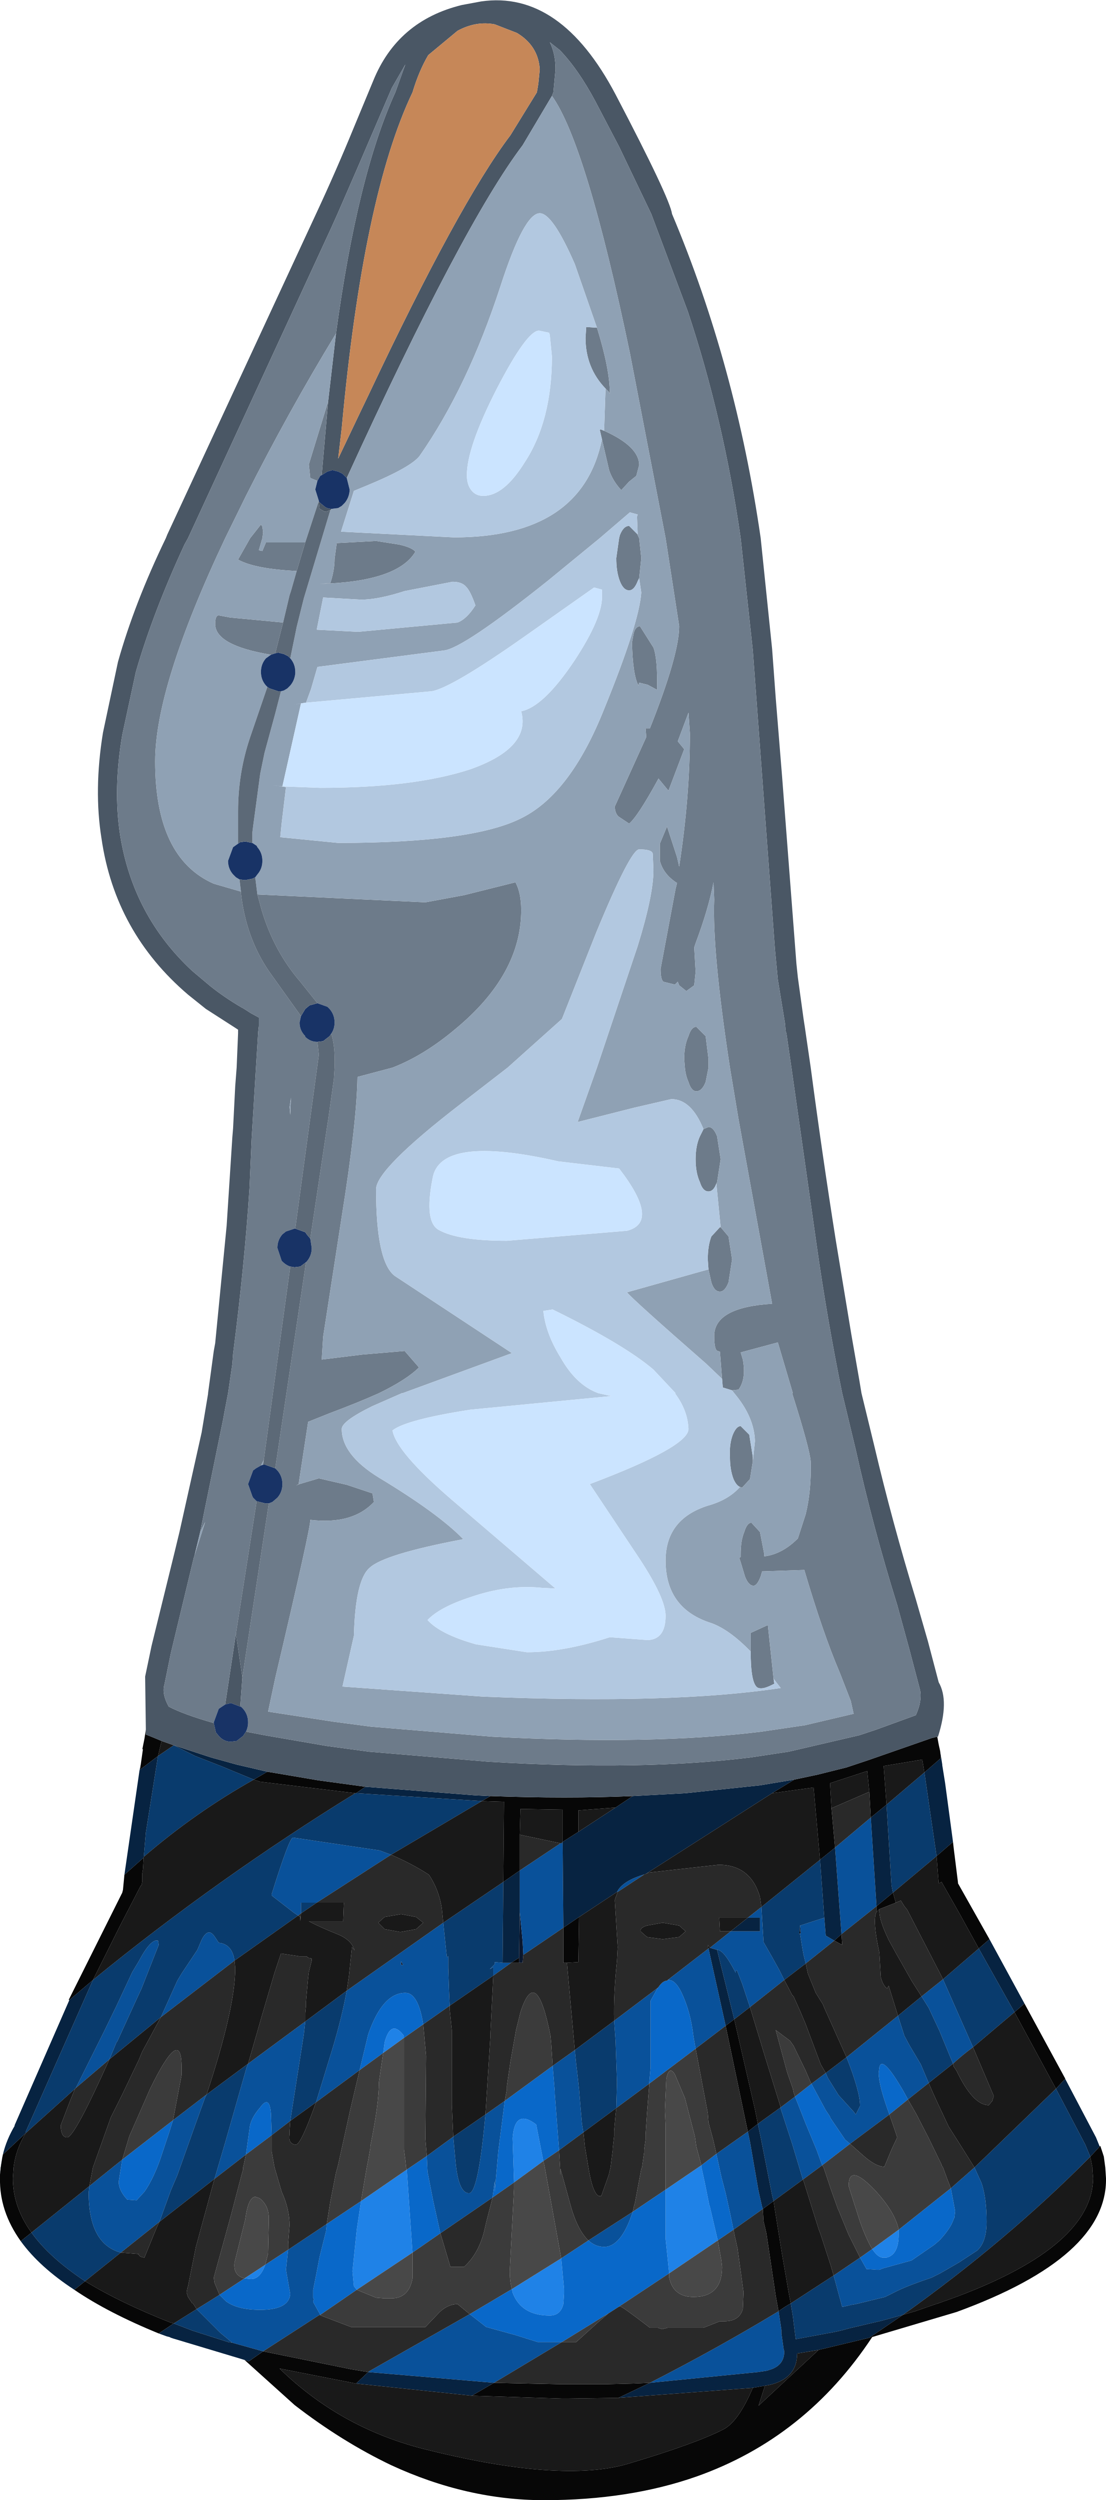 <?xml version="1.0" encoding="UTF-8" standalone="no"?>
<svg xmlns:ffdec="https://www.free-decompiler.com/flash" xmlns:xlink="http://www.w3.org/1999/xlink" ffdec:objectType="shape" height="174.7px" width="77.35px" xmlns="http://www.w3.org/2000/svg">
  <g transform="matrix(1.0, 0.0, 0.0, 1.0, 33.85, 136.15)">
    <path d="M2.5 -2.55 L2.7 -0.5 2.75 0.45 2.7 1.0 2.45 1.0 2.45 0.65 2.5 -2.55 M10.55 1.15 L10.55 1.25 10.55 1.05 10.55 1.15 M-5.8 1.15 L-5.8 0.9 -5.65 1.15 -5.8 1.15" fill="#0a172e" fill-rule="evenodd" stroke="none"/>
    <path d="M22.1 -1.05 L22.05 -1.0 22.1 -1.6 22.15 -1.05 22.1 -1.05" fill="#050b17" fill-rule="evenodd" stroke="none"/>
    <path d="M29.0 19.65 L29.0 20.0 Q29.0 21.4 28.15 21.6 L27.9 21.6 Q27.55 21.6 27.15 21.0 L29.0 19.65 M15.2 15.15 L15.2 15.25 15.45 16.4 15.75 17.9 15.8 18.05 16.35 20.4 12.95 22.7 12.7 20.3 12.7 16.85 15.2 15.15 M2.1 16.35 L2.0 13.25 Q2.15 11.15 3.65 12.3 L4.15 14.85 2.1 16.35 M1.95 23.8 L5.4 21.65 5.6 23.8 5.6 24.1 5.55 24.85 Q5.35 25.65 4.6 25.65 2.6 25.65 2.0 24.05 L1.95 23.8 M-5.4 15.45 L-5.0 21.25 -8.9 23.85 -9.1 23.6 -9.2 22.55 -8.9 19.65 -8.6 17.65 -5.4 15.45 M-7.05 7.3 L-6.95 6.55 Q-6.5 4.9 -5.6 6.1 L-5.6 6.25 -7.05 7.3 M-16.75 23.05 L-15.3 22.1 Q-15.65 23.1 -16.3 23.1 L-16.75 23.05" fill="#1f82e7" fill-rule="evenodd" stroke="none"/>
    <path d="M12.15 2.75 L12.2 2.7 Q12.5 2.25 12.8 2.25 L12.85 2.2 Q13.35 2.15 13.8 3.05 14.45 4.4 14.65 6.15 L14.8 7.0 11.55 9.45 11.65 8.3 11.65 3.65 12.15 2.75 M32.65 16.75 L32.95 18.35 32.9 18.8 32.85 18.9 Q32.65 19.55 31.85 20.4 L31.5 20.7 29.9 21.8 27.9 22.35 27.65 22.45 27.5 22.45 26.75 22.4 26.3 21.6 27.15 21.0 Q27.55 21.6 27.9 21.6 L28.15 21.6 Q29.0 21.4 29.0 20.0 L29.0 19.65 32.65 16.75 M22.9 9.45 L23.9 11.3 24.2 11.75 24.2 11.8 24.3 11.95 25.25 13.35 25.6 13.65 23.65 15.15 23.25 14.05 22.5 12.25 21.75 10.35 22.9 9.45 M28.35 11.6 Q27.6 9.55 27.6 8.7 L27.65 8.3 Q27.85 7.4 29.35 10.0 L29.65 10.55 28.35 11.6 M9.4 25.05 L8.7 25.5 5.45 27.5 3.75 27.5 2.15 27.0 0.15 26.45 -1.0 25.55 1.95 23.8 2.0 24.05 Q2.6 25.65 4.6 25.65 5.35 25.65 5.55 24.85 L5.6 24.1 5.6 23.8 5.4 21.65 7.3 20.4 Q7.8 20.85 8.4 20.85 9.6 20.85 10.4 18.4 L12.7 16.85 12.7 20.3 12.95 22.7 9.4 25.05 M16.25 14.35 L16.6 15.95 16.9 17.1 17.2 18.45 17.45 19.65 16.35 20.4 15.8 18.05 15.75 17.9 15.45 16.4 15.2 15.25 15.2 15.15 16.25 14.35 M4.8 8.2 L4.95 10.0 4.95 10.15 5.25 14.1 4.15 14.85 3.65 12.3 Q2.15 11.15 2.0 13.25 L2.1 16.35 0.6 17.4 0.6 17.35 0.75 16.25 0.75 17.0 1.0 14.15 1.45 10.65 4.8 8.2 M-4.0 14.5 L-3.95 15.6 -3.55 17.65 -3.05 19.9 -5.0 21.25 -5.4 15.45 -4.0 14.5 M-8.7 8.5 L-8.1 6.0 Q-7.1 3.1 -5.5 3.1 -4.6 3.1 -4.25 5.3 L-5.6 6.25 -5.6 6.1 Q-6.5 4.9 -6.95 6.55 L-7.05 7.3 -8.7 8.5 M-8.6 17.65 L-8.9 19.65 -9.2 22.55 -9.1 23.6 -8.9 23.85 -11.45 25.6 -11.7 25.15 -11.95 24.7 -11.9 24.5 -11.95 24.4 -11.95 23.85 -11.75 22.85 -11.5 21.55 -11.05 19.75 -11.0 19.25 -8.6 17.65 M-16.65 14.4 L-16.4 12.6 Q-16.35 11.9 -15.65 11.1 -15.0 10.2 -14.9 11.55 L-14.85 13.05 -16.65 14.4 M-15.3 22.1 L-13.7 21.05 -13.85 22.45 -13.55 24.15 Q-13.65 25.25 -15.65 25.25 -17.25 25.25 -18.05 24.65 L-18.5 24.2 -16.75 23.05 -16.3 23.1 Q-15.65 23.1 -15.3 22.1 M-21.75 12.0 L-22.0 12.8 -22.65 14.75 Q-23.15 16.15 -23.75 17.0 L-24.3 17.6 -24.95 17.55 Q-25.55 16.9 -25.55 16.3 L-25.3 14.75 -21.75 12.0" fill="#0968c9" fill-rule="evenodd" stroke="none"/>
    <path d="M5.35 -7.35 L5.4 -7.35 5.5 -7.35 5.55 -1.45 2.75 0.45 2.7 -0.5 2.5 -2.55 2.5 -5.45 5.35 -7.35 M1.3 1.0 L1.9 1.0 0.65 1.9 0.65 1.55 0.65 1.3 0.4 1.45 0.75 1.1 0.75 0.95 1.3 1.0 M9.35 -3.95 L9.3 -3.95 Q9.7 -4.75 11.3 -5.2 L11.25 -5.2 9.35 -3.95 M9.1 5.05 L12.15 2.75 11.65 3.65 11.65 8.3 11.55 9.45 9.25 11.15 9.3 9.35 9.2 6.45 9.1 5.05 M12.85 2.2 L15.7 0.0 16.9 5.4 14.8 7.0 14.65 6.15 Q14.45 4.4 13.8 3.05 13.35 2.15 12.85 2.2 M15.8 -0.05 L17.25 -1.2 19.3 -1.2 19.3 -2.15 18.45 -2.15 19.4 -2.9 19.55 -0.45 20.15 0.6 20.65 1.5 21.0 2.2 18.6 4.1 18.05 2.45 17.7 1.55 Q17.6 1.45 17.6 1.7 16.75 0.05 16.3 0.1 L15.8 -0.05 M-2.85 -1.8 L-2.6 0.6 -2.5 0.55 -2.5 1.35 -2.45 2.85 -2.4 4.0 -4.25 5.3 Q-4.6 3.1 -5.5 3.1 -7.1 3.1 -8.1 6.0 L-8.7 8.5 -11.75 10.75 -10.6 7.0 Q-9.95 4.85 -9.6 2.95 L-2.85 -1.8 M22.5 1.05 L22.35 0.45 22.25 -0.1 22.1 -1.05 22.15 -1.05 22.1 -1.6 23.8 -2.15 23.9 -0.9 Q24.15 -0.75 24.5 -0.55 L22.5 1.05 M27.05 -9.15 L27.45 -2.95 25.0 -1.0 24.55 -7.05 27.05 -9.15 M25.35 7.6 L28.95 4.7 29.4 6.1 29.75 6.75 30.55 8.1 31.1 9.4 29.65 10.55 29.35 10.0 Q27.85 7.4 27.65 8.3 L27.6 8.7 Q27.6 9.55 28.35 11.6 L25.6 13.65 25.25 13.35 24.3 11.95 24.2 11.8 24.2 11.75 23.9 11.3 22.9 9.45 23.9 8.7 24.05 9.05 24.8 10.25 25.85 11.4 26.0 11.6 26.3 11.0 Q26.3 10.0 25.35 7.6 M30.6 3.35 L32.1 2.15 33.25 4.75 34.2 6.9 Q33.45 7.45 32.8 8.05 L31.85 5.75 31.1 4.15 30.6 3.35 M34.3 15.3 L34.8 16.4 Q35.15 17.45 35.15 19.1 35.15 20.5 34.5 21.1 L33.2 21.95 31.9 22.7 31.3 23.0 Q29.8 23.5 28.95 23.9 L28.05 24.35 26.0 24.85 25.7 24.9 25.05 25.05 24.45 22.85 26.3 21.6 26.75 22.4 27.5 22.45 27.65 22.45 27.9 22.35 29.9 21.8 31.5 20.7 31.85 20.4 Q32.65 19.55 32.85 18.9 L32.9 18.8 32.95 18.35 32.65 16.75 34.3 15.3 M20.6 25.35 L20.8 26.65 20.8 26.8 20.8 26.9 20.95 27.95 21.0 28.15 Q21.0 29.15 19.95 29.45 L19.8 29.5 19.15 29.6 11.6 30.35 Q16.3 27.95 20.6 25.35 M23.65 15.15 L22.3 16.15 21.55 13.65 20.8 11.35 20.75 11.2 20.75 11.1 21.75 10.35 22.5 12.25 23.25 14.05 23.65 15.15 M18.45 12.8 L18.6 13.5 19.2 16.95 19.45 18.05 19.5 18.2 17.45 19.65 17.2 18.45 16.9 17.1 16.6 15.95 16.25 14.35 18.45 12.8 M5.45 27.5 L0.7 30.35 -8.1 29.6 -8.05 29.55 -1.0 25.55 0.15 26.45 2.15 27.0 3.75 27.5 5.45 27.5 M6.95 12.85 L5.25 14.1 4.95 10.15 4.95 10.0 4.8 8.2 6.35 7.1 6.45 8.1 6.5 8.5 6.65 9.85 6.75 11.1 6.85 12.25 6.95 12.85 M7.3 20.4 L10.4 18.4 Q9.6 20.85 8.4 20.85 7.8 20.85 7.3 20.4 M0.1 11.6 L1.45 10.65 1.0 14.15 0.75 17.0 0.75 16.25 0.6 17.35 0.6 17.4 -3.05 19.9 -3.55 17.65 -3.95 15.6 -4.0 14.5 -2.15 13.15 -2.0 14.8 Q-1.8 17.1 -1.05 17.1 -0.4 17.1 0.1 11.6 M-28.55 9.75 L-26.55 5.75 -25.7 4.0 -24.6 1.65 -24.15 0.9 Q-23.3 -0.7 -22.8 -0.55 L-22.75 -0.25 -23.95 2.8 -24.3 3.55 -25.65 6.5 -25.7 6.55 -26.2 7.75 -28.55 9.75 M-22.6 4.8 L-21.45 2.25 -21.15 1.75 -20.05 0.1 -19.75 -0.6 Q-19.3 -1.5 -18.85 -0.85 L-18.55 -0.4 Q-17.6 -0.3 -17.45 0.85 L-22.6 4.8 M-13.0 -2.3 L-13.3 -2.5 -14.85 -3.7 -14.85 -3.8 Q-13.6 -7.8 -13.35 -7.75 L-7.3 -6.85 -6.5 -6.55 -11.7 -3.2 -12.8 -3.2 -12.8 -2.45 -13.0 -2.3 M-11.45 25.6 L-11.5 25.6 -15.45 28.15 -17.6 27.55 -18.45 26.85 -18.9 26.4 -20.1 25.2 -18.5 24.2 -18.05 24.65 Q-17.25 25.25 -15.65 25.25 -13.65 25.25 -13.55 24.15 L-13.85 22.45 -13.7 21.05 -11.0 19.25 -11.05 19.75 -11.5 21.55 -11.75 22.85 -11.95 23.85 -11.95 24.4 -11.9 24.5 -11.95 24.7 -11.7 25.15 -11.45 25.6 M-12.5 5.1 L-12.6 6.0 -13.55 12.05 -14.85 13.05 -14.9 11.55 Q-15.0 10.2 -15.65 11.1 -16.35 11.9 -16.4 12.6 L-16.65 14.4 -18.85 16.1 -18.1 13.55 -17.6 11.8 -16.6 8.3 -16.5 8.05 -12.5 5.1 M-5.8 1.15 L-5.65 1.15 -5.8 0.9 -5.8 1.15 M-19.4 10.2 L-19.45 10.3 -19.5 10.4 -20.15 12.2 -21.45 15.85 -21.9 16.9 -22.7 19.1 -25.4 21.25 Q-27.65 20.65 -27.65 17.05 L-27.6 16.6 -25.3 14.75 -25.55 16.3 Q-25.55 16.9 -24.95 17.55 L-24.3 17.6 -23.75 17.0 Q-23.15 16.15 -22.65 14.75 L-22.0 12.8 -21.75 12.0 -19.4 10.2" fill="#09519a" fill-rule="evenodd" stroke="none"/>
    <path d="M-33.85 15.8 L-33.7 14.65 -33.8 15.3 -33.85 15.8 M5.5 -7.35 L5.4 -7.35 5.5 -7.45 5.5 -7.35 M1.35 -4.65 L1.3 1.0 0.75 0.95 0.75 1.1 0.4 1.45 0.65 1.3 0.65 1.55 0.65 1.9 -2.4 4.0 -2.45 2.85 -2.5 1.35 -2.5 0.55 -2.6 0.6 -2.85 -1.8 1.35 -4.65 M6.35 7.1 L9.1 5.05 9.2 6.45 9.3 9.35 9.25 11.15 6.95 12.85 6.85 12.25 6.75 11.1 6.65 9.85 6.5 8.5 6.45 8.1 6.35 7.1 M17.5 4.95 L16.3 0.1 Q16.75 0.05 17.6 1.7 17.6 1.45 17.7 1.55 L18.05 2.45 18.6 4.1 17.5 4.95 M21.0 2.2 L20.65 1.5 20.15 0.6 19.55 -0.45 19.4 -2.9 23.5 -6.2 23.8 -2.15 22.1 -1.6 22.05 -1.0 22.1 -1.05 22.25 -0.1 22.35 0.45 22.5 1.05 21.0 2.2 M30.8 -12.3 L31.65 -6.45 28.6 -3.9 28.5 -4.4 28.15 -10.05 30.8 -12.3 M32.1 2.15 L34.6 0.0 37.1 4.45 34.2 6.9 33.25 4.75 32.1 2.15 M42.4 14.55 Q36.55 20.45 29.3 25.6 L27.85 26.0 25.5 26.55 25.15 26.65 24.95 26.7 24.5 26.8 21.8 27.3 21.6 25.7 21.45 24.8 24.45 22.85 25.05 25.05 25.7 24.9 26.0 24.85 28.05 24.35 28.95 23.9 Q29.8 23.5 31.3 23.0 L31.9 22.7 33.2 21.95 34.5 21.1 Q35.15 20.5 35.15 19.1 35.15 17.45 34.8 16.4 L34.3 15.3 40.0 9.8 42.05 13.7 42.4 14.55 M30.6 3.35 L31.1 4.15 31.85 5.75 32.8 8.05 31.1 9.4 30.55 8.1 29.75 6.75 29.4 6.1 28.95 4.7 30.6 3.35 M22.3 16.15 L20.25 17.65 20.15 17.25 19.35 13.2 19.15 12.25 20.75 11.1 20.75 11.2 20.8 11.35 21.55 13.65 22.3 16.15 M23.9 8.7 L25.35 7.6 Q26.3 10.0 26.3 11.0 L26.0 11.6 25.85 11.4 24.8 10.25 24.05 9.05 23.9 8.7 M-22.8 -13.45 L-21.7 -14.2 -20.2 -13.45 -18.4 -12.75 -16.1 -11.8 Q-20.2 -9.5 -23.8 -6.4 L-23.8 -6.35 -23.65 -8.1 -22.8 -13.45 M-26.2 7.75 L-25.7 6.55 -25.65 6.5 -24.3 3.55 -23.95 2.8 -22.75 -0.25 -22.8 -0.55 Q-23.3 -0.7 -24.15 0.9 L-24.6 1.65 -25.7 4.0 -26.55 5.75 -28.55 9.75 -28.6 9.8 -32.05 12.9 -32.05 12.8 -27.35 2.2 Q-18.65 -4.9 -9.0 -10.85 L-8.95 -10.85 -0.15 -10.3 -6.5 -6.55 -7.3 -6.85 -13.35 -7.75 Q-13.6 -7.8 -14.85 -3.8 L-14.85 -3.7 -13.3 -2.5 -13.0 -2.3 -17.45 0.85 Q-17.6 -0.3 -18.55 -0.4 L-18.85 -0.85 Q-19.3 -1.5 -19.75 -0.6 L-20.05 0.1 -21.15 1.75 -21.45 2.25 -22.6 4.8 -26.2 7.75 M-12.8 -2.45 L-12.8 -3.2 -11.7 -3.2 -12.8 -2.45 M-9.6 2.95 Q-9.95 4.85 -10.6 7.0 L-11.75 10.75 -13.55 12.05 -12.6 6.0 -12.5 5.1 -9.6 2.95 M-2.15 13.15 L0.1 11.6 Q-0.4 17.1 -1.05 17.1 -1.8 17.1 -2.0 14.8 L-2.15 13.15 M-19.4 10.2 L-16.5 8.05 -16.6 8.3 -17.6 11.8 -18.1 13.55 -18.85 16.1 -22.7 19.1 -21.9 16.9 -21.45 15.85 -20.15 12.2 -19.5 10.4 -19.45 10.3 -19.4 10.2 M-27.6 16.6 L-27.65 17.05 Q-27.65 20.65 -25.4 21.25 L-27.9 23.25 Q-30.4 21.6 -31.65 19.85 L-27.6 16.6 M-21.7 26.2 L-20.1 25.2 -18.9 26.4 -18.45 26.85 -17.6 27.55 -17.9 27.5 -20.4 26.7 -21.7 26.2" fill="#093b6d" fill-rule="evenodd" stroke="none"/>
    <path d="M-21.7 -14.2 L-19.1 -13.35 -17.3 -12.85 -15.15 -12.35 -16.1 -11.8 -18.4 -12.75 -20.2 -13.45 -21.7 -14.2 M-8.3 -11.3 L-0.6 -10.7 0.4 -10.65 0.45 -10.65 -0.15 -10.3 -8.95 -10.85 -8.3 -11.3 M10.4 -10.65 L14.1 -10.85 19.3 -11.4 21.7 -11.8 20.15 -10.85 11.3 -5.2 Q9.7 -4.75 9.3 -3.95 L6.65 -2.2 5.55 -1.45 5.5 -7.35 5.5 -7.45 6.6 -8.15 9.2 -9.85 10.4 -10.65 M31.9 -13.8 L32.05 -12.85 32.05 -12.8 32.25 -11.55 32.8 -7.45 31.65 -6.45 30.8 -12.3 31.95 -13.3 31.9 -13.8 M35.35 -0.65 L37.8 3.85 37.1 4.45 34.6 0.0 35.35 -0.65 M40.3 8.45 L42.8 13.2 43.35 14.55 43.1 13.8 42.4 14.55 42.05 13.7 40.0 9.8 40.65 9.1 40.3 8.45 M-16.75 28.75 L-21.75 27.25 -21.9 27.2 -22.0 27.15 -22.2 27.1 -22.75 26.9 -22.6 26.8 -21.7 26.2 -20.4 26.7 -17.9 27.5 -17.6 27.55 -15.45 28.15 -16.45 28.85 -16.75 28.75 M-28.65 23.85 Q-31.1 22.25 -32.4 20.45 L-31.65 19.85 Q-30.4 21.6 -27.9 23.25 L-28.65 23.85 M-33.65 14.4 Q-33.4 13.35 -32.8 12.35 L-32.85 12.4 -29.0 3.6 -27.35 2.2 -32.05 12.8 -32.05 12.9 -33.65 14.4 M-25.15 -5.15 L-24.1 -12.4 -24.0 -12.9 -24.05 -12.5 -22.8 -13.45 -23.65 -8.1 -23.8 -6.35 -25.15 -5.15 M2.5 -5.45 L2.5 -2.55 2.45 0.65 1.9 1.0 1.3 1.0 1.35 -4.65 2.5 -5.45 M15.7 0.0 L15.8 -0.05 16.3 0.1 17.5 4.95 16.9 5.4 15.7 0.0 M23.8 -2.15 L23.5 -6.2 24.55 -7.05 25.0 -1.0 24.5 -0.55 Q24.15 -0.75 23.9 -0.9 L23.8 -2.15 M18.45 -2.15 L19.3 -2.15 19.3 -1.2 17.25 -1.2 18.45 -2.15 M27.05 -9.15 L28.15 -10.05 28.5 -4.4 28.6 -3.9 27.45 -2.95 27.05 -9.15 M29.3 25.6 L26.95 27.2 23.4 28.05 21.9 28.3 Q21.9 30.05 19.95 30.5 L19.65 30.55 18.8 30.7 9.4 31.4 11.6 30.35 19.15 29.6 19.8 29.5 19.95 29.45 Q21.0 29.15 21.0 28.15 L20.95 27.95 20.8 26.9 20.8 26.8 20.8 26.65 20.6 25.35 Q21.0 25.05 21.45 24.8 L21.6 25.7 21.8 27.3 24.5 26.8 24.95 26.7 25.15 26.65 25.5 26.55 27.85 26.0 29.3 25.6 M-8.95 30.4 L-8.1 29.6 0.7 30.35 -0.85 31.25 -8.95 30.4 M19.15 12.25 L19.35 13.2 20.15 17.25 20.25 17.65 19.5 18.2 19.45 18.05 19.2 16.95 18.6 13.5 18.45 12.8 19.15 12.25" fill="#072341" fill-rule="evenodd" stroke="none"/>
    <path d="M-22.55 -14.5 L-21.7 -14.2 -22.8 -13.45 -22.55 -14.5 M5.4 -7.35 L5.35 -7.35 2.5 -7.95 2.55 -9.75 5.5 -9.7 5.5 -7.45 5.4 -7.35 M6.6 -8.15 L6.6 -8.85 6.6 -9.65 9.2 -9.85 6.6 -8.15 M9.35 -3.95 L9.2 -3.55 9.15 -3.4 9.15 -3.3 9.35 -0.1 9.3 0.85 Q9.05 3.25 9.1 5.05 L6.35 7.1 5.8 1.0 6.6 0.95 6.65 -2.2 9.3 -3.95 9.35 -3.95 M17.25 -1.2 L16.5 -1.2 16.45 -2.15 18.45 -2.15 17.25 -1.2 M19.4 -2.9 L19.3 -3.6 Q18.65 -5.85 16.4 -5.85 L11.5 -5.3 11.3 -5.2 20.15 -10.85 23.05 -11.25 23.5 -6.2 19.4 -2.9 M-0.15 -10.3 L1.4 -10.25 1.35 -4.65 -2.85 -1.8 -2.95 -2.8 Q-3.15 -4.1 -3.85 -5.15 -5.0 -5.9 -6.5 -6.55 L-0.15 -10.3 M-2.4 4.0 L0.65 1.9 0.45 5.9 0.45 6.1 0.2 10.05 0.1 11.6 -2.15 13.15 -2.25 10.95 -2.25 5.7 -2.4 4.25 -2.4 4.0 M12.5 -0.65 L11.4 -0.8 10.95 -1.2 Q10.9 -1.45 11.4 -1.6 L12.5 -1.8 13.65 -1.6 14.1 -1.2 13.65 -0.8 12.5 -0.65 M21.0 2.2 L22.5 1.05 22.65 1.75 23.2 3.1 23.7 3.9 23.8 4.15 25.35 7.6 23.9 8.7 23.55 8.1 22.5 5.3 22.1 4.35 21.65 3.35 21.55 3.25 21.0 2.2 M28.15 -10.05 L27.95 -12.75 30.65 -13.2 30.8 -12.3 28.15 -10.05 M27.45 -2.55 L27.65 -2.75 27.65 -2.6 Q27.65 -1.95 28.3 -0.6 L28.85 0.4 29.25 1.1 29.9 2.25 30.6 3.35 28.95 4.7 28.3 2.6 28.2 2.8 Q27.9 2.6 27.75 2.0 L27.65 0.3 Q27.15 -2.0 27.45 -2.55 M28.8 -3.2 L28.6 -3.9 31.65 -6.45 31.8 -4.55 32.0 -4.65 33.25 -2.45 34.6 0.0 32.1 2.15 31.95 1.85 29.6 -2.7 29.4 -2.95 29.15 -3.35 28.8 -3.2 M24.3 -9.8 L24.2 -11.55 26.8 -12.4 26.95 -10.95 24.3 -9.8 M42.4 14.55 L42.45 14.8 42.55 15.3 42.55 15.45 42.6 16.05 Q42.55 20.75 33.15 24.3 L31.9 24.75 31.75 24.8 31.45 24.9 30.15 25.35 29.3 25.6 Q36.55 20.45 42.4 14.55 M23.4 28.05 L19.2 31.95 19.65 30.55 19.95 30.5 Q21.9 30.05 21.9 28.3 L23.4 28.05 M18.8 30.7 Q17.8 33.05 16.75 33.6 14.8 34.6 10.1 36.0 5.4 37.4 -4.3 34.95 -10.1 33.45 -14.3 29.35 L-8.95 30.4 -0.85 31.25 5.45 31.45 5.7 31.45 5.9 31.45 9.4 31.4 18.8 30.7 M40.0 9.8 L34.3 15.3 33.2 13.55 32.5 12.45 31.7 10.75 31.45 10.2 31.1 9.4 32.8 8.05 32.85 8.25 33.05 8.55 Q34.2 10.95 35.3 10.95 L35.55 10.65 35.65 10.3 34.2 6.9 37.1 4.45 40.0 9.8 M24.45 22.85 L21.45 24.8 21.3 24.0 20.85 21.4 20.35 18.3 20.25 17.65 22.3 16.15 22.35 16.25 23.4 19.6 23.55 20.0 24.2 22.0 24.25 22.15 24.45 22.85 M20.75 11.1 L19.15 12.25 18.95 11.25 17.5 4.95 18.6 4.1 19.65 7.55 20.75 11.1 M9.25 11.15 L9.2 11.6 9.1 12.75 9.1 13.1 9.0 14.0 9.0 14.1 8.95 14.5 8.85 15.3 8.75 15.7 8.75 15.75 8.2 17.3 8.1 17.3 8.05 17.3 Q7.6 17.15 7.3 15.3 L7.05 13.8 7.05 13.75 6.95 12.85 9.25 11.15 M-23.8 -6.4 Q-20.2 -9.5 -16.1 -11.8 L-15.65 -11.65 -9.0 -10.85 Q-18.65 -4.9 -27.35 2.2 L-25.45 -1.6 -24.0 -4.4 -23.95 -4.4 -23.9 -4.7 -23.9 -5.25 -23.85 -5.55 -23.8 -6.4 M-26.2 7.75 L-22.6 4.8 -23.9 7.2 -24.15 7.8 -25.3 10.2 -26.1 11.8 -27.35 15.3 -27.6 16.6 -31.65 19.85 Q-32.95 18.05 -32.95 16.05 L-32.9 15.3 Q-32.75 14.05 -32.05 12.9 L-28.6 9.8 -28.95 10.65 -29.6 12.35 -29.6 12.4 -29.6 12.5 Q-29.55 13.2 -29.15 13.2 -28.65 13.2 -26.2 7.75 M-17.45 0.85 L-13.0 -2.3 -12.85 -2.2 -12.85 -1.9 -12.8 -2.45 -11.7 -3.2 -9.8 -3.2 -9.85 -1.9 -12.25 -1.9 Q-11.5 -1.5 -10.25 -1.0 -9.25 -0.6 -9.05 0.15 L-9.1 0.05 -9.25 -0.1 -9.25 0.05 -9.45 1.95 -9.6 2.95 -12.5 5.1 -12.5 4.5 -12.45 4.0 -12.45 3.85 -12.45 3.7 -12.3 2.05 -12.25 1.65 -12.05 0.85 -12.05 0.7 -12.3 0.65 -12.4 0.55 -12.9 0.55 -14.2 0.35 -14.65 1.7 -15.55 4.75 -15.85 5.8 -16.5 8.05 -19.4 10.2 Q-17.4 4.15 -17.4 1.4 L-17.4 1.35 -17.45 0.85 M-13.55 12.05 L-11.75 10.75 Q-12.8 13.7 -13.15 13.7 L-13.25 13.7 Q-13.7 13.6 -13.6 13.0 L-13.6 12.8 -13.55 12.05 M-5.8 -2.4 L-4.75 -2.2 -4.25 -1.8 -4.75 -1.35 -5.85 -1.15 -6.95 -1.35 -7.4 -1.8 -6.95 -2.2 -5.8 -2.4 M-22.7 19.1 L-18.85 16.1 -20.15 20.85 -20.7 23.6 -20.75 23.75 -20.8 24.05 -20.7 24.35 -20.4 24.8 -20.35 24.8 -20.1 25.2 -21.7 26.2 -21.9 26.15 Q-25.45 24.75 -27.9 23.25 L-25.4 21.25 -24.15 21.35 Q-24.15 21.55 -23.75 21.6 L-22.85 19.4 -22.7 19.1" fill="#191919" fill-rule="evenodd" stroke="none"/>
    <path d="M-23.65 -15.3 L-23.65 -14.95 -23.15 -14.75 -22.55 -14.5 -22.8 -13.45 -24.05 -12.5 -24.0 -12.9 -23.85 -13.95 -23.9 -13.9 -23.75 -14.65 -23.65 -15.3 M-15.15 -12.35 L-14.55 -12.25 -11.6 -11.75 -8.3 -11.3 -8.95 -10.85 -9.0 -10.85 -15.65 -11.65 -16.1 -11.8 -15.15 -12.35 M0.45 -10.65 Q5.8 -10.45 10.4 -10.65 L9.2 -9.85 6.6 -9.65 6.6 -8.85 6.6 -8.15 5.5 -7.45 5.5 -9.7 2.55 -9.75 2.5 -7.95 2.5 -5.45 1.35 -4.65 1.4 -10.25 -0.15 -10.3 0.45 -10.65 M21.7 -11.8 L23.35 -12.15 25.35 -12.65 26.85 -13.15 31.3 -14.7 31.7 -14.8 31.8 -14.25 31.9 -13.8 31.95 -13.3 30.8 -12.3 30.65 -13.2 27.95 -12.75 28.15 -10.05 27.05 -9.15 26.95 -10.95 26.8 -12.4 24.2 -11.55 24.3 -9.8 24.55 -7.05 23.5 -6.2 23.05 -11.25 20.15 -10.85 21.7 -11.8 M32.8 -7.45 L32.85 -7.0 33.15 -4.6 33.15 -4.55 35.35 -0.65 34.6 0.0 33.25 -2.45 32.0 -4.65 31.8 -4.55 31.65 -6.45 32.8 -7.45 M37.8 3.85 L40.3 8.45 40.65 9.1 40.0 9.8 37.1 4.45 37.8 3.85 M43.35 14.55 L43.45 15.3 43.5 16.05 Q43.6 21.55 33.05 25.4 L27.15 27.15 Q22.5 34.2 14.85 36.9 10.15 38.55 4.2 38.55 -1.2 38.55 -6.5 36.1 -9.95 34.45 -13.25 31.9 L-16.75 28.75 -16.45 28.85 -15.45 28.15 -9.3 29.4 -8.1 29.6 -8.95 30.4 -14.3 29.35 Q-10.1 33.45 -4.3 34.95 5.4 37.4 10.1 36.0 14.8 34.6 16.75 33.6 17.8 33.05 18.8 30.7 L19.65 30.55 19.2 31.95 23.4 28.05 26.95 27.2 29.3 25.6 30.15 25.35 31.45 24.9 31.75 24.8 31.9 24.75 33.15 24.3 Q42.55 20.75 42.6 16.05 L42.55 15.45 42.55 15.3 42.45 14.8 42.4 14.55 43.1 13.8 43.35 14.55 M-22.75 26.9 Q-26.3 25.45 -28.65 23.85 L-27.9 23.25 Q-25.45 24.75 -21.9 26.15 L-21.7 26.2 -22.6 26.8 -22.75 26.9 M-32.4 20.45 Q-33.9 18.35 -33.85 16.05 L-33.85 15.8 -33.8 15.3 -33.7 14.65 -33.65 14.4 -32.05 12.9 Q-32.75 14.05 -32.9 15.3 L-32.95 16.05 Q-32.95 18.05 -31.65 19.85 L-32.4 20.45 M-29.0 3.6 L-29.05 3.6 -28.35 2.2 -25.3 -3.9 -25.25 -4.1 -25.15 -5.15 -23.8 -6.35 -23.8 -6.4 -23.85 -5.55 -23.9 -5.25 -23.9 -4.7 -23.95 -4.4 -24.0 -4.4 -25.45 -1.6 -27.35 2.2 -29.0 3.6 M1.9 1.0 L2.45 0.65 2.45 1.0 1.9 1.0 M6.65 -2.2 L6.6 0.95 5.8 1.0 5.55 1.0 5.55 -1.45 6.65 -2.2 M15.7 0.0 L15.65 -0.25 15.8 -0.05 15.7 0.0 M16.9 5.4 L17.5 4.95 18.95 11.25 19.15 12.25 18.45 12.8 18.25 11.85 16.9 5.4 M27.45 -2.95 L28.6 -3.9 28.8 -3.2 27.65 -2.75 27.45 -2.55 27.45 -2.95 M24.5 -0.55 L25.0 -1.0 25.05 -0.25 24.5 -0.55 M20.25 17.65 L20.35 18.3 20.85 21.4 21.3 24.0 21.45 24.8 Q21.0 25.05 20.6 25.35 L20.4 24.25 19.75 19.9 19.55 19.05 19.5 18.2 20.25 17.65 M11.6 30.35 L9.4 31.4 5.9 31.45 5.7 31.45 5.45 31.45 -0.85 31.25 0.7 30.35 5.45 30.45 8.1 30.45 8.5 30.45 10.45 30.4 11.6 30.35" fill="#070707" fill-rule="evenodd" stroke="none"/>
    <path d="M5.35 -7.35 L2.5 -5.45 2.5 -7.95 5.35 -7.35 M2.75 0.45 L5.55 -1.45 5.55 1.0 5.8 1.0 6.35 7.1 4.8 8.2 4.75 7.4 4.7 6.65 4.65 6.1 Q3.65 1.05 2.55 4.45 L2.25 5.65 1.85 7.9 1.6 9.6 1.6 9.65 1.6 9.85 1.45 10.65 0.1 11.6 0.2 10.05 0.45 6.1 0.45 5.9 0.65 1.9 1.9 1.0 2.45 1.0 2.7 1.0 2.75 0.45 M9.1 5.05 Q9.05 3.25 9.3 0.85 L9.35 -0.1 9.15 -3.3 9.15 -3.4 9.2 -3.55 9.35 -3.95 11.25 -5.2 11.3 -5.2 11.5 -5.3 16.4 -5.85 Q18.65 -5.85 19.3 -3.6 L19.4 -2.9 18.45 -2.15 16.45 -2.15 16.5 -1.2 17.25 -1.2 15.8 -0.05 15.65 -0.25 15.7 0.0 12.85 2.2 12.8 2.25 Q12.5 2.25 12.2 2.7 L12.15 2.75 9.1 5.05 M12.5 -0.65 L13.65 -0.8 14.1 -1.2 13.65 -1.6 12.5 -1.8 11.4 -1.6 Q10.9 -1.45 10.95 -1.2 L11.4 -0.8 12.5 -0.65 M26.95 -10.95 L27.05 -9.15 24.55 -7.05 24.3 -9.8 26.95 -10.95 M25.0 -1.0 L27.45 -2.95 27.45 -2.55 Q27.15 -2.0 27.65 0.3 L27.75 2.0 Q27.9 2.6 28.2 2.8 L28.3 2.6 28.95 4.7 25.35 7.6 23.8 4.15 23.7 3.9 23.2 3.1 22.65 1.75 22.5 1.05 24.5 -0.55 25.05 -0.25 25.0 -1.0 M27.65 -2.75 L28.8 -3.2 29.15 -3.35 29.4 -2.95 29.6 -2.7 31.95 1.85 32.1 2.15 30.6 3.35 29.9 2.25 29.25 1.1 28.85 0.4 28.3 -0.6 Q27.65 -1.95 27.65 -2.6 L27.65 -2.75 M-8.1 29.6 L-9.3 29.4 -15.45 28.15 -11.5 25.6 -11.4 25.65 -9.3 26.45 -4.1 26.45 -3.1 25.4 Q-2.5 24.85 -1.85 24.85 L-1.0 25.55 -8.05 29.55 -8.1 29.6 M32.8 8.05 Q33.45 7.45 34.2 6.9 L35.65 10.3 35.55 10.65 35.3 10.95 Q34.2 10.95 33.05 8.55 L32.85 8.25 32.8 8.05 M31.1 9.4 L31.45 10.2 31.7 10.75 32.5 12.45 33.2 13.55 34.3 15.3 32.65 16.75 32.45 16.25 32.1 15.3 32.0 15.15 32.0 15.1 31.1 13.25 30.25 11.6 29.65 10.55 31.1 9.4 M26.3 21.6 L24.45 22.85 24.25 22.15 24.2 22.0 23.55 20.0 23.4 19.6 22.35 16.25 22.3 16.15 23.65 15.15 23.75 15.3 24.25 16.8 24.75 18.2 24.8 18.3 25.15 19.15 25.5 20.0 26.3 21.6 M19.5 18.2 L19.55 19.05 19.75 19.9 20.4 24.25 20.6 25.35 Q16.3 27.95 11.6 30.35 L10.45 30.4 8.5 30.45 8.1 30.45 5.45 30.45 0.7 30.35 5.45 27.5 6.45 27.5 8.0 26.1 8.7 25.5 9.4 25.05 9.5 25.0 Q9.65 25.0 11.6 26.5 L12.15 26.5 12.45 26.6 12.85 26.5 15.35 26.5 16.5 26.05 16.8 26.05 Q17.85 26.05 18.1 25.2 L18.15 24.0 17.75 21.1 17.75 21.05 17.65 20.6 17.6 20.35 17.55 20.15 17.45 19.65 19.5 18.2 M21.0 2.2 L21.55 3.25 21.65 3.35 22.1 4.35 22.5 5.3 23.55 8.1 23.9 8.7 22.9 9.45 22.8 9.25 22.5 8.55 21.65 6.8 21.4 6.45 20.4 5.7 21.2 8.65 21.6 9.8 21.65 10.05 21.75 10.35 20.75 11.1 19.65 7.55 18.6 4.1 21.0 2.2 M25.6 13.65 L28.35 11.6 28.75 12.75 28.9 13.2 28.5 14.05 28.0 15.25 Q27.4 15.25 26.5 14.45 L25.6 13.65 M14.8 7.0 L16.9 5.4 18.25 11.85 18.45 12.8 16.25 14.35 16.05 13.45 15.7 12.15 15.65 11.5 14.8 7.0 M10.55 1.15 L10.55 1.05 10.55 1.25 10.55 1.15 M11.55 9.45 L11.55 9.6 11.4 11.5 11.3 13.0 11.3 13.35 11.2 14.05 11.2 14.25 11.1 14.95 11.05 15.3 11.0 15.4 10.55 17.8 10.5 17.95 10.4 18.4 7.3 20.4 Q6.5 19.65 6.0 17.75 L5.35 15.4 5.35 15.85 5.25 14.1 6.95 12.85 7.05 13.75 7.05 13.8 7.3 15.3 Q7.6 17.15 8.05 17.3 L8.1 17.3 8.2 17.3 8.75 15.75 8.75 15.7 8.85 15.3 8.95 14.5 9.0 14.1 9.0 14.0 9.1 13.1 9.1 12.75 9.2 11.6 9.25 11.15 11.55 9.45 M0.6 17.4 L0.15 19.15 0.0 19.8 Q-0.4 21.35 -1.4 22.25 L-2.35 22.25 -3.05 19.9 0.6 17.4 M-28.6 9.8 L-28.55 9.75 -26.2 7.75 Q-28.65 13.2 -29.15 13.2 -29.55 13.2 -29.6 12.5 L-29.6 12.4 -29.6 12.35 -28.95 10.65 -28.6 9.8 M-13.0 -2.3 L-12.8 -2.45 -12.85 -1.9 -12.85 -2.2 -13.0 -2.3 M-11.7 -3.2 L-6.5 -6.55 Q-5.0 -5.9 -3.85 -5.15 -3.15 -4.1 -2.95 -2.8 L-2.85 -1.8 -9.6 2.95 -9.45 1.95 -9.25 0.05 -9.25 -0.1 -9.1 0.05 -9.05 0.15 Q-9.25 -0.6 -10.25 -1.0 -11.5 -1.5 -12.25 -1.9 L-9.85 -1.9 -9.8 -3.2 -11.7 -3.2 M-11.75 10.75 L-8.7 8.5 -9.35 11.25 -10.2 15.1 -10.25 15.3 -10.35 15.65 -10.75 17.7 -11.0 19.25 -13.7 21.05 -13.7 20.65 -13.6 19.35 Q-13.6 18.2 -14.15 17.0 L-14.65 15.3 -14.85 14.2 -14.85 13.05 -13.55 12.05 -13.6 12.8 -13.6 13.0 Q-13.7 13.6 -13.25 13.7 L-13.15 13.7 Q-12.8 13.7 -11.75 10.75 M-4.25 5.3 L-2.4 4.0 -2.4 4.25 -2.25 5.7 -2.25 10.95 -2.15 13.15 -4.0 14.5 -4.1 13.3 -4.05 7.5 -4.25 5.3 M-5.8 -2.4 L-6.95 -2.2 -7.4 -1.8 -6.95 -1.35 -5.85 -1.15 -4.75 -1.35 -4.25 -1.8 -4.75 -2.2 -5.8 -2.4 M-16.5 8.05 L-15.85 5.8 -15.55 4.75 -14.65 1.7 -14.2 0.35 -12.9 0.55 -12.4 0.55 -12.3 0.65 -12.05 0.7 -12.05 0.85 -12.25 1.65 -12.3 2.05 -12.45 3.7 -12.45 3.85 -12.45 4.0 -12.5 4.5 -12.5 5.1 -16.5 8.05 M-17.45 0.85 L-17.4 1.35 -17.4 1.4 Q-17.4 4.15 -19.4 10.2 L-21.75 12.0 -21.15 8.85 -21.15 8.7 -21.15 8.6 -21.15 8.55 -21.15 8.4 -21.15 8.3 Q-21.15 5.3 -23.35 9.8 L-23.7 10.6 -24.8 13.1 -25.3 14.75 -27.6 16.6 -27.35 15.3 -26.1 11.8 -25.3 10.2 -24.15 7.8 -23.9 7.2 -22.6 4.8 -17.45 0.85 M-18.85 16.1 L-16.65 14.4 -16.8 15.1 -16.85 15.3 -16.85 15.45 -16.95 15.8 -17.7 18.65 -18.9 23.0 -18.85 23.35 -18.5 24.2 -20.1 25.2 -20.35 24.8 -20.4 24.8 -20.7 24.35 -20.8 24.05 -20.75 23.75 -20.7 23.6 -20.15 20.85 -18.85 16.1 M-25.4 21.25 L-22.7 19.1 -22.85 19.4 -23.75 21.6 Q-24.15 21.55 -24.15 21.35 L-25.4 21.25" fill="#292929" fill-rule="evenodd" stroke="none"/>
    <path d="M29.65 10.55 L30.25 11.6 31.1 13.25 32.0 15.1 32.0 15.15 32.1 15.3 32.45 16.25 32.65 16.75 29.0 19.65 Q28.75 18.4 27.3 16.85 L27.25 16.8 Q25.5 15.0 25.5 16.6 L26.3 19.1 Q26.75 20.35 27.15 21.0 L26.3 21.6 25.5 20.0 25.15 19.15 24.8 18.3 24.75 18.2 24.25 16.8 23.75 15.3 23.65 15.15 25.6 13.65 26.5 14.45 Q27.4 15.25 28.0 15.25 L28.5 14.05 28.9 13.2 28.75 12.75 28.35 11.6 29.65 10.55 M17.45 19.65 L17.55 20.15 17.6 20.35 17.65 20.6 17.75 21.05 17.75 21.1 18.15 24.0 18.1 25.2 Q17.85 26.05 16.8 26.05 L16.5 26.05 15.35 26.5 12.85 26.5 12.45 26.6 12.15 26.5 11.6 26.5 Q9.65 25.0 9.5 25.0 L9.4 25.05 12.95 22.7 12.95 23.0 13.0 23.2 Q13.35 24.35 14.65 24.35 16.65 24.35 16.65 22.25 L16.6 21.8 16.35 20.4 17.45 19.65 M8.7 25.5 L8.0 26.1 6.45 27.5 5.45 27.5 8.7 25.5 M21.75 10.35 L21.65 10.05 21.6 9.8 21.2 8.65 20.4 5.7 21.4 6.45 21.65 6.8 22.5 8.55 22.8 9.25 22.9 9.45 21.75 10.35 M11.55 9.45 L14.8 7.0 15.65 11.5 15.7 12.15 16.05 13.45 16.25 14.35 15.2 15.15 14.85 13.85 14.75 13.15 14.05 10.45 13.35 8.8 Q12.95 8.15 12.75 9.1 L12.65 11.35 12.7 12.35 12.7 13.85 12.7 14.9 12.7 15.3 12.7 15.55 12.7 16.85 10.4 18.4 10.5 17.95 10.55 17.8 11.0 15.4 11.05 15.3 11.1 14.95 11.2 14.25 11.2 14.05 11.3 13.35 11.3 13.0 11.4 11.5 11.55 9.6 11.55 9.45 M5.25 14.1 L5.35 15.85 5.35 15.4 6.0 17.75 Q6.5 19.65 7.3 20.4 L5.4 21.65 4.25 15.3 4.2 15.05 4.15 14.85 5.25 14.1 M1.45 10.65 L1.6 9.85 1.6 9.65 1.6 9.6 1.85 7.9 2.25 5.65 2.55 4.45 Q3.65 1.05 4.65 6.1 L4.7 6.65 4.75 7.4 4.8 8.2 1.45 10.65 M0.6 17.4 L2.1 16.35 2.1 16.75 2.1 16.8 1.8 22.55 Q1.8 23.25 1.95 23.8 L-1.0 25.55 -1.85 24.85 Q-2.5 24.85 -3.1 25.4 L-4.1 26.45 -9.3 26.45 -11.4 25.65 -11.5 25.6 -11.45 25.6 -8.9 23.85 -7.55 24.4 -6.95 24.45 -6.85 24.45 -6.75 24.45 -6.5 24.45 Q-5.25 24.45 -5.0 23.05 L-5.0 22.3 -5.0 21.5 -5.0 21.25 -3.05 19.9 -2.35 22.25 -1.4 22.25 Q-0.4 21.35 0.0 19.8 L0.15 19.15 0.6 17.4 M-4.0 14.5 L-5.4 15.45 -5.45 15.3 -5.5 14.8 -5.6 14.05 -5.6 6.25 -4.25 5.3 -4.05 7.5 -4.1 13.3 -4.0 14.5 M-14.85 13.05 L-14.85 14.2 -14.65 15.3 -14.15 17.0 Q-13.6 18.2 -13.6 19.35 L-13.7 20.65 -13.7 21.05 -15.3 22.1 -15.15 21.5 -15.1 21.3 -15.1 21.2 -15.05 19.0 -15.05 18.85 Q-15.05 17.95 -15.7 17.45 L-16.0 17.35 Q-16.5 17.4 -16.7 18.95 L-17.45 21.95 Q-17.55 22.85 -16.75 23.05 L-18.5 24.2 -18.85 23.35 -18.9 23.0 -17.7 18.65 -16.95 15.8 -16.85 15.45 -16.85 15.3 -16.8 15.1 -16.65 14.4 -14.85 13.05 M-11.0 19.25 L-10.75 17.7 -10.35 15.65 -10.25 15.3 -10.2 15.1 -9.35 11.25 -8.7 8.5 -7.05 7.3 -7.35 9.35 Q-7.35 10.9 -7.95 13.8 L-7.95 13.95 -8.1 14.8 -8.2 15.3 -8.6 17.65 -11.0 19.25 M-25.3 14.75 L-24.8 13.1 -23.7 10.6 -23.35 9.8 Q-21.15 5.3 -21.15 8.3 L-21.15 8.4 -21.15 8.55 -21.15 8.6 -21.15 8.7 -21.15 8.85 -21.75 12.0 -25.3 14.75" fill="#3b3b3b" fill-rule="evenodd" stroke="none"/>
    <path d="M27.15 21.0 Q26.75 20.35 26.3 19.1 L25.5 16.6 Q25.5 15.0 27.25 16.8 L27.3 16.85 Q28.75 18.4 29.0 19.65 L27.15 21.0 M12.7 16.85 L12.7 15.55 12.7 15.3 12.7 14.9 12.7 13.85 12.7 12.35 12.65 11.35 12.75 9.1 Q12.95 8.15 13.35 8.8 L14.05 10.45 14.75 13.15 14.85 13.85 15.2 15.15 12.7 16.85 M12.95 22.7 L16.35 20.4 16.6 21.8 16.65 22.25 Q16.65 24.35 14.65 24.35 13.35 24.35 13.0 23.2 L12.95 23.0 12.95 22.7 M4.15 14.85 L4.2 15.05 4.25 15.3 5.4 21.65 1.95 23.8 Q1.8 23.25 1.8 22.55 L2.1 16.8 2.1 16.75 2.1 16.35 4.15 14.85 M-5.6 6.25 L-5.6 14.05 -5.5 14.8 -5.45 15.3 -5.4 15.45 -8.6 17.65 -8.2 15.3 -8.1 14.8 -7.95 13.95 -7.95 13.8 Q-7.35 10.9 -7.35 9.35 L-7.05 7.3 -5.6 6.25 M-8.9 23.85 L-5.0 21.25 -5.0 21.5 -5.0 22.3 -5.0 23.05 Q-5.25 24.45 -6.5 24.45 L-6.75 24.45 -6.85 24.45 -6.95 24.45 -7.55 24.4 -8.9 23.85 M-16.75 23.05 Q-17.55 22.85 -17.45 21.95 L-16.7 18.95 Q-16.5 17.4 -16.0 17.35 L-15.7 17.45 Q-15.05 17.95 -15.05 18.85 L-15.05 19.0 -15.1 21.2 -15.1 21.3 -15.15 21.5 -15.3 22.1 -16.75 23.05" fill="#484848" fill-rule="evenodd" stroke="none"/>
    <path d="M3.8 -130.3 L3.9 -131.3 Q3.8 -132.95 2.3 -133.85 L0.75 -134.45 Q-0.55 -134.7 -1.85 -134.0 L-3.9 -132.3 Q-4.55 -131.2 -5.0 -129.7 -8.45 -122.5 -9.95 -106.25 L-10.2 -104.1 -8.7 -107.25 -8.1 -108.5 Q-1.75 -121.95 1.85 -126.7 L3.7 -129.7 3.8 -130.3 M-16.65 -15.15 L-15.35 -14.9 -11.0 -14.15 -8.05 -13.75 0.3 -13.05 Q11.0 -12.4 18.65 -13.35 L21.3 -13.75 26.25 -14.9 27.45 -15.3 30.2 -16.3 Q30.65 -17.3 30.5 -18.05 L29.75 -20.9 28.9 -24.0 Q27.2 -29.45 26.0 -34.85 L25.05 -38.8 Q24.0 -43.95 23.25 -49.25 L21.5 -61.55 21.15 -63.95 21.1 -64.1 21.05 -64.65 20.55 -67.7 20.35 -69.8 18.8 -90.7 17.95 -98.55 Q16.75 -106.9 14.25 -114.4 L11.7 -121.2 9.45 -125.9 7.8 -129.05 Q6.6 -131.3 5.3 -132.65 L4.6 -133.2 Q5.0 -132.4 5.0 -131.3 L4.85 -129.7 4.75 -129.45 2.7 -126.0 Q-1.5 -120.45 -9.6 -102.75 L-9.75 -102.9 -9.9 -103.05 -10.2 -103.2 -10.6 -103.3 -10.95 -103.2 -11.35 -102.95 -10.9 -108.1 -10.35 -112.85 Q-8.85 -123.9 -6.2 -129.7 L-5.5 -131.65 -6.45 -130.0 -8.9 -124.3 -10.25 -121.2 -10.7 -120.2 -20.7 -98.55 -20.95 -98.1 Q-23.15 -93.35 -24.35 -89.2 L-25.3 -84.8 Q-25.95 -81.0 -25.45 -77.8 -24.55 -72.15 -20.4 -68.3 L-19.15 -67.25 Q-18.15 -66.45 -16.95 -65.75 L-16.85 -65.7 -16.3 -65.35 -15.75 -65.05 -15.75 -64.65 -15.75 -64.55 -15.75 -64.45 -15.8 -64.0 -15.8 -63.95 -15.95 -61.55 -16.25 -56.6 -16.4 -53.15 Q-16.75 -47.75 -17.55 -41.55 L-17.6 -40.85 -17.9 -38.8 -18.15 -37.5 -18.25 -36.95 -19.6 -30.35 -19.85 -29.1 -20.25 -27.45 -20.3 -27.3 -21.9 -20.65 -22.35 -18.45 Q-22.55 -17.8 -22.05 -16.9 -21.0 -16.35 -18.9 -15.75 L-18.75 -15.1 -18.55 -14.85 Q-18.2 -14.45 -17.7 -14.45 L-17.3 -14.5 -16.85 -14.85 -16.65 -15.15 M-16.9 -18.95 L-17.05 -16.9 -17.7 -17.15 -18.1 -17.05 -17.35 -22.0 -16.9 -18.95 M-23.65 -15.3 L-23.7 -19.0 -23.25 -21.15 -21.65 -27.65 -21.3 -29.1 -19.75 -36.05 -19.3 -38.75 -19.3 -38.8 -18.9 -41.75 -18.8 -42.3 -18.0 -50.5 -17.6 -56.7 -17.55 -57.3 -17.4 -60.25 -17.3 -61.55 -17.2 -63.95 -17.2 -64.2 -17.35 -64.3 -19.45 -65.65 -20.7 -66.65 Q-25.8 -71.0 -26.75 -77.55 -27.3 -80.95 -26.65 -84.95 L-25.6 -89.9 Q-24.45 -94.0 -22.25 -98.55 L-22.15 -98.8 -11.75 -121.2 Q-10.35 -124.2 -9.1 -127.25 L-7.75 -130.5 Q-6.05 -134.7 -1.55 -135.8 L-0.2 -136.05 Q5.35 -136.85 9.2 -129.55 13.0 -122.3 13.15 -121.2 17.6 -110.65 19.35 -98.55 L20.15 -90.8 20.4 -87.4 20.85 -81.85 21.85 -68.8 21.95 -67.85 22.35 -64.95 22.45 -64.3 22.5 -63.95 22.85 -61.55 Q23.65 -55.5 24.6 -49.5 L25.7 -42.85 26.25 -39.7 26.4 -38.8 27.3 -35.1 Q28.55 -29.8 30.2 -24.4 L31.05 -21.45 31.8 -18.6 Q32.55 -17.3 31.75 -14.8 L31.7 -14.8 31.3 -14.7 26.85 -13.15 25.35 -12.65 23.35 -12.15 21.7 -11.8 19.3 -11.4 14.1 -10.85 10.4 -10.65 Q5.8 -10.45 0.45 -10.65 L0.4 -10.65 -0.6 -10.7 -8.3 -11.3 -11.6 -11.75 -14.55 -12.25 -15.15 -12.35 -17.3 -12.85 -19.1 -13.35 -21.7 -14.2 -22.55 -14.5 -23.15 -14.75 -23.65 -14.95 -23.65 -15.3 M-10.65 -100.6 L-10.75 -100.5 -10.8 -100.5 Q-10.95 -100.4 -11.15 -100.4 L-11.5 -100.6 -11.55 -101.0 -11.55 -101.1 -11.45 -101.0 -11.2 -100.8 Q-11.0 -100.6 -10.65 -100.6" fill="#4a5765" fill-rule="evenodd" stroke="none"/>
    <path d="M3.8 -130.3 L3.7 -129.7 1.85 -126.7 Q-1.75 -121.95 -8.1 -108.5 L-8.7 -107.25 -10.2 -104.1 -9.95 -106.25 Q-8.45 -122.5 -5.0 -129.7 -4.55 -131.2 -3.9 -132.3 L-1.85 -134.0 Q-0.55 -134.7 0.75 -134.45 L2.3 -133.85 Q3.8 -132.95 3.9 -131.3 L3.8 -130.3" fill="#c68758" fill-rule="evenodd" stroke="none"/>
    <path d="M4.75 -129.45 L4.85 -129.7 5.0 -131.3 Q5.0 -132.4 4.6 -133.2 L5.3 -132.65 Q6.6 -131.3 7.8 -129.05 L9.45 -125.9 11.7 -121.2 14.25 -114.4 Q16.75 -106.9 17.95 -98.55 L18.8 -90.7 20.35 -69.8 20.55 -67.7 21.05 -64.65 21.1 -64.1 21.15 -63.95 21.5 -61.55 23.25 -49.25 Q24.0 -43.95 25.05 -38.8 L26.0 -34.85 Q27.2 -29.45 28.9 -24.0 L29.75 -20.9 30.5 -18.05 Q30.65 -17.3 30.2 -16.3 L27.45 -15.3 26.25 -14.9 21.3 -13.75 18.65 -13.35 Q11.0 -12.4 0.3 -13.05 L-8.05 -13.75 -11.0 -14.15 -15.35 -14.9 -16.65 -15.15 Q-16.5 -15.45 -16.5 -15.8 -16.5 -16.35 -16.85 -16.75 L-17.0 -16.9 -17.05 -16.9 -16.9 -18.95 -15.05 -31.1 -14.8 -31.2 -14.45 -31.5 Q-14.1 -31.9 -14.1 -32.45 -14.1 -33.0 -14.45 -33.4 L-14.55 -33.5 -14.6 -33.55 -12.45 -47.95 -12.4 -48.0 Q-12.05 -48.4 -12.05 -48.95 L-12.15 -49.6 -10.95 -57.6 -10.9 -57.9 -10.5 -60.75 -10.45 -61.55 Q-10.4 -62.95 -10.65 -63.8 L-10.7 -63.9 Q-10.45 -64.25 -10.45 -64.7 -10.45 -65.25 -10.8 -65.65 L-10.95 -65.8 -11.65 -66.05 -12.85 -67.55 Q-14.7 -69.7 -15.55 -72.55 L-15.85 -73.65 -4.1 -73.1 -1.4 -73.6 2.2 -74.5 Q2.6 -73.75 2.6 -72.55 2.6 -68.05 -2.0 -64.25 -4.2 -62.4 -6.4 -61.55 L-8.85 -60.9 Q-8.9 -57.7 -9.95 -51.15 L-11.25 -42.75 -11.35 -41.15 -8.5 -41.5 -5.55 -41.75 -4.55 -40.6 Q-5.4 -39.75 -7.35 -38.8 -8.8 -38.15 -10.8 -37.4 L-12.3 -36.8 -12.95 -32.55 -12.95 -32.45 -13.15 -32.35 -12.9 -32.45 -11.55 -32.85 -9.6 -32.4 -7.8 -31.8 -7.7 -31.2 Q-9.2 -29.6 -12.15 -29.95 -12.1 -29.5 -14.6 -18.9 L-15.1 -16.55 -10.55 -15.85 -7.9 -15.5 0.55 -14.8 Q11.7 -14.2 19.4 -15.15 L22.45 -15.6 25.85 -16.4 25.65 -17.3 24.95 -19.1 24.85 -19.35 Q23.7 -22.05 22.4 -26.45 L19.45 -26.35 19.35 -26.0 Q19.1 -25.35 18.85 -25.35 18.5 -25.35 18.25 -26.0 L17.95 -27.0 17.85 -27.3 17.95 -27.35 17.95 -27.55 Q17.95 -28.5 18.2 -29.1 18.4 -29.75 18.7 -29.75 L19.3 -29.1 19.6 -27.55 19.6 -27.4 Q20.85 -27.55 21.95 -28.65 L22.5 -30.35 Q22.9 -32.0 22.85 -34.0 22.8 -34.85 21.55 -38.8 L21.6 -38.8 20.55 -42.35 17.95 -41.65 18.1 -41.15 Q18.35 -39.8 17.8 -39.05 L17.35 -39.0 16.7 -39.2 16.65 -39.8 16.5 -41.7 16.35 -41.75 Q16.1 -41.8 16.1 -42.8 16.1 -44.8 20.15 -45.05 L17.8 -57.95 17.2 -61.55 Q15.95 -69.7 16.1 -73.3 L16.05 -74.5 Q15.7 -72.65 14.8 -70.25 L14.7 -69.95 14.8 -68.25 14.7 -67.3 14.15 -66.9 13.65 -67.3 13.55 -67.55 13.35 -67.35 12.55 -67.55 Q12.35 -67.7 12.35 -68.45 L13.4 -74.05 13.5 -74.45 Q12.55 -75.05 12.3 -76.0 L12.3 -77.2 12.8 -78.4 13.5 -76.25 13.65 -75.6 Q14.4 -80.45 14.4 -84.9 L14.3 -86.35 13.55 -84.35 14.0 -83.8 12.9 -80.9 12.2 -81.75 12.15 -81.65 Q10.75 -79.1 10.15 -78.6 L9.4 -79.1 Q9.15 -79.35 9.15 -79.8 L11.35 -84.65 11.3 -85.25 11.6 -85.25 Q13.65 -90.4 13.65 -92.4 L12.7 -98.55 10.2 -111.5 Q7.15 -126.1 4.75 -129.45 M-18.9 -15.75 Q-21.0 -16.35 -22.05 -16.9 -22.55 -17.8 -22.35 -18.45 L-21.9 -20.65 -20.3 -27.3 -20.25 -27.45 -19.5 -29.8 -19.85 -29.1 -19.6 -30.35 -18.25 -36.95 -18.15 -37.5 -17.9 -38.8 -17.6 -40.85 -17.55 -41.55 Q-16.75 -47.75 -16.4 -53.15 L-16.25 -56.6 -15.95 -61.55 -15.8 -63.95 -15.8 -64.0 -15.75 -64.45 -15.75 -64.55 -15.75 -64.65 -15.75 -65.05 -16.3 -65.35 -16.85 -65.7 -16.95 -65.75 Q-18.15 -66.45 -19.15 -67.25 L-20.4 -68.3 Q-24.55 -72.15 -25.45 -77.8 -25.95 -81.0 -25.3 -84.8 L-24.35 -89.2 Q-23.15 -93.35 -20.95 -98.1 L-20.7 -98.55 -10.7 -120.2 -10.25 -121.2 -8.9 -124.3 -6.45 -130.0 -5.5 -131.65 -6.2 -129.7 Q-8.85 -123.9 -10.35 -112.85 -13.7 -107.35 -16.65 -101.5 L-18.1 -98.55 Q-23.0 -88.2 -23.0 -82.95 -23.0 -76.2 -18.9 -74.4 L-17.0 -73.85 -17.0 -73.75 Q-16.65 -70.65 -15.05 -68.3 L-12.8 -65.15 -12.9 -64.7 Q-12.9 -64.15 -12.5 -63.75 L-12.5 -63.7 Q-12.15 -63.35 -11.65 -63.35 L-11.55 -62.45 -13.2 -50.3 -13.25 -50.3 -13.85 -50.1 -14.1 -49.9 Q-14.45 -49.5 -14.45 -48.95 L-14.15 -48.05 -14.1 -48.0 Q-13.85 -47.75 -13.55 -47.65 L-15.4 -34.15 -15.6 -33.75 -15.95 -33.55 -16.15 -33.4 -16.5 -32.45 -16.2 -31.6 -16.15 -31.5 -15.9 -31.25 -17.35 -22.0 -18.1 -17.05 -18.55 -16.75 -18.9 -15.8 -18.9 -15.75 M-10.9 -108.1 L-11.35 -102.95 -11.45 -102.9 -11.65 -102.55 -12.15 -102.75 -12.25 -103.7 -11.3 -106.8 -10.9 -108.1 M8.5 -109.0 Q7.1 -110.45 7.1 -112.55 L7.15 -113.3 7.9 -113.25 Q8.8 -110.35 8.8 -108.65 L8.7 -108.8 8.5 -109.0 M8.25 -105.45 L8.1 -106.1 8.15 -106.15 8.4 -106.05 Q10.85 -104.95 10.85 -103.65 L10.65 -102.9 10.15 -102.5 9.6 -101.9 Q9.0 -102.55 8.75 -103.3 L8.25 -105.45 M10.85 -95.75 L10.75 -95.55 Q10.5 -94.9 10.15 -94.9 9.75 -94.9 9.5 -95.55 9.25 -96.2 9.25 -97.15 L9.45 -98.55 9.5 -98.75 Q9.75 -99.4 10.15 -99.4 L10.75 -98.8 10.75 -98.75 10.85 -98.55 11.0 -97.15 10.85 -95.75 M10.9 -92.4 L11.85 -90.9 Q12.15 -90.1 12.1 -87.95 L11.45 -88.3 10.85 -88.45 10.8 -88.25 Q10.4 -89.0 10.35 -91.25 L10.45 -91.8 Q10.55 -92.35 10.9 -92.4 M15.35 -57.25 L15.7 -57.4 Q16.05 -57.4 16.3 -56.75 L16.55 -55.15 16.3 -53.55 16.25 -53.45 Q16.05 -52.9 15.7 -52.9 15.3 -52.9 15.1 -53.55 14.8 -54.2 14.8 -55.15 14.8 -56.1 15.1 -56.75 L15.35 -57.25 M16.55 -50.4 L17.1 -49.75 17.35 -48.15 17.1 -46.55 Q16.85 -45.9 16.5 -45.9 16.1 -45.9 15.9 -46.55 L15.7 -47.45 15.65 -48.15 Q15.65 -49.1 15.9 -49.75 L16.5 -50.4 16.55 -50.4 M14.0 -62.15 Q14.0 -63.1 14.3 -63.75 14.5 -64.4 14.85 -64.4 L15.5 -63.75 15.7 -62.15 15.7 -61.55 15.5 -60.55 Q15.25 -59.9 14.85 -59.9 14.5 -59.9 14.3 -60.55 14.1 -61.0 14.05 -61.55 L14.0 -62.15 M18.8 -34.05 L18.6 -32.8 18.05 -32.2 17.9 -32.25 Q17.65 -32.35 17.45 -32.8 17.2 -33.45 17.2 -34.35 17.15 -35.25 17.4 -35.9 17.65 -36.5 17.95 -36.5 L18.55 -35.9 18.8 -34.35 18.8 -34.05 M18.65 -20.75 L18.65 -22.05 19.85 -22.6 20.25 -18.85 20.3 -18.5 20.1 -18.4 Q19.4 -18.05 19.1 -18.25 18.65 -18.6 18.65 -20.75 M-13.1 -96.25 Q-16.05 -96.4 -17.2 -97.05 L-16.35 -98.55 -15.6 -99.5 -15.5 -99.35 -15.45 -98.95 -15.5 -98.55 -15.75 -97.7 -15.5 -97.65 -15.25 -98.25 -12.5 -98.25 -13.1 -96.25 M-14.9 -90.4 Q-18.8 -91.05 -18.8 -92.55 -18.8 -93.15 -18.55 -93.15 L-17.75 -93.0 -14.05 -92.65 -14.6 -90.5 -14.75 -90.45 -14.9 -90.4 M-5.95 -98.1 Q-5.05 -97.9 -4.8 -97.6 -6.05 -95.5 -11.5 -95.35 L-10.75 -95.4 Q-10.45 -96.3 -10.45 -97.1 L-10.3 -98.2 -7.55 -98.35 -5.95 -98.1 M-13.5 -59.45 L-13.6 -58.8 -13.55 -58.25 -13.5 -59.45" fill="#6d7b8a" fill-rule="evenodd" stroke="none"/>
    <path d="M-20.25 -27.45 L-19.85 -29.1 -19.5 -29.8 -20.25 -27.45 M-10.35 -112.85 L-10.9 -108.1 -11.3 -106.8 -12.25 -103.7 -12.15 -102.75 -11.65 -102.55 -11.8 -101.95 -11.55 -101.15 -12.5 -98.25 -15.25 -98.25 -15.5 -97.65 -15.75 -97.7 -15.5 -98.55 -15.45 -98.95 -15.5 -99.35 -15.6 -99.5 -16.35 -98.55 -17.2 -97.05 Q-16.05 -96.4 -13.1 -96.25 L-13.5 -94.85 -13.6 -94.55 -14.05 -92.65 -17.75 -93.0 -18.55 -93.15 Q-18.8 -93.15 -18.8 -92.55 -18.8 -91.05 -14.9 -90.4 L-15.25 -90.15 Q-15.6 -89.75 -15.6 -89.2 -15.6 -88.65 -15.25 -88.25 L-15.15 -88.15 -16.35 -84.65 Q-17.2 -82.15 -17.2 -79.45 L-17.2 -77.2 -17.55 -76.95 -17.9 -76.0 Q-17.9 -75.45 -17.55 -75.05 L-17.35 -74.85 -17.1 -74.7 -17.0 -73.85 -18.9 -74.4 Q-23.0 -76.2 -23.0 -82.95 -23.0 -88.2 -18.1 -98.55 L-16.65 -101.5 Q-13.7 -107.35 -10.35 -112.85 M-9.6 -102.75 Q-1.5 -120.45 2.7 -126.0 L4.75 -129.45 Q7.15 -126.1 10.2 -111.5 L12.7 -98.55 13.65 -92.4 Q13.65 -90.4 11.6 -85.25 L11.3 -85.25 11.35 -84.65 9.15 -79.8 Q9.15 -79.35 9.4 -79.1 L10.15 -78.6 Q10.75 -79.1 12.15 -81.65 L12.2 -81.75 12.9 -80.9 14.0 -83.8 13.55 -84.35 14.3 -86.35 14.4 -84.9 Q14.4 -80.45 13.65 -75.6 L13.5 -76.25 12.8 -78.4 12.3 -77.2 12.3 -76.0 Q12.55 -75.05 13.5 -74.45 L13.4 -74.05 12.35 -68.45 Q12.35 -67.7 12.55 -67.55 L13.35 -67.35 13.55 -67.55 13.65 -67.3 14.15 -66.9 14.7 -67.3 14.8 -68.25 14.7 -69.95 14.8 -70.25 Q15.7 -72.65 16.05 -74.5 L16.1 -73.3 Q15.95 -69.7 17.2 -61.55 L17.8 -57.95 20.15 -45.05 Q16.1 -44.8 16.1 -42.8 16.1 -41.8 16.35 -41.75 L16.5 -41.7 16.65 -39.8 15.55 -40.85 Q10.4 -45.35 10.0 -45.85 L15.15 -47.3 15.7 -47.45 15.9 -46.55 Q16.1 -45.9 16.5 -45.9 16.85 -45.9 17.1 -46.55 L17.35 -48.15 17.1 -49.75 16.55 -50.4 16.25 -53.45 16.3 -53.55 16.55 -55.15 16.3 -56.75 Q16.05 -57.4 15.7 -57.4 L15.35 -57.25 Q14.5 -59.35 13.1 -59.35 L10.5 -58.75 6.55 -57.75 7.9 -61.55 10.75 -70.05 Q11.85 -73.6 11.85 -75.35 L11.8 -76.5 Q11.75 -76.8 10.85 -76.8 10.25 -76.8 7.85 -71.0 L5.45 -64.95 1.65 -61.55 -1.65 -59.0 Q-7.55 -54.45 -7.55 -53.05 -7.55 -48.0 -6.25 -47.0 L1.95 -41.6 -5.7 -38.8 -5.75 -38.8 -7.8 -37.9 Q-9.95 -36.85 -9.95 -36.3 -9.95 -34.5 -7.35 -32.9 -3.2 -30.4 -1.45 -28.6 -7.0 -27.55 -8.0 -26.6 -9.0 -25.75 -9.1 -21.85 L-9.9 -18.3 -0.1 -17.6 Q13.15 -17.05 20.75 -18.2 L20.25 -18.85 19.85 -22.6 18.65 -22.05 18.65 -20.75 Q17.05 -22.4 15.7 -22.8 12.7 -23.85 12.7 -27.1 12.7 -30.1 15.85 -31.0 17.15 -31.4 17.9 -32.25 L18.05 -32.2 18.6 -32.8 18.8 -34.05 18.95 -35.45 Q18.9 -37.15 17.5 -38.8 L17.35 -39.0 17.8 -39.05 Q18.35 -39.8 18.1 -41.15 L17.95 -41.65 20.55 -42.35 21.6 -38.8 21.55 -38.8 Q22.8 -34.85 22.85 -34.0 22.9 -32.0 22.5 -30.35 L21.95 -28.65 Q20.85 -27.55 19.6 -27.4 L19.6 -27.55 19.3 -29.1 18.7 -29.75 Q18.4 -29.75 18.2 -29.1 17.95 -28.5 17.95 -27.55 L17.95 -27.35 17.85 -27.3 17.95 -27.0 18.25 -26.0 Q18.5 -25.35 18.85 -25.35 19.1 -25.35 19.35 -26.0 L19.45 -26.35 22.4 -26.45 Q23.7 -22.05 24.85 -19.35 L24.95 -19.1 25.65 -17.3 25.85 -16.4 22.45 -15.6 19.4 -15.15 Q11.7 -14.2 0.55 -14.8 L-7.9 -15.5 -10.55 -15.85 -15.1 -16.55 -14.6 -18.9 Q-12.1 -29.5 -12.15 -29.95 -9.2 -29.6 -7.7 -31.2 L-7.8 -31.8 -9.6 -32.4 -11.55 -32.85 -12.9 -32.45 -13.15 -32.35 -12.95 -32.45 -12.95 -32.55 -12.3 -36.8 -10.8 -37.4 Q-8.8 -38.15 -7.35 -38.8 -5.4 -39.75 -4.55 -40.6 L-5.55 -41.75 -8.5 -41.5 -11.35 -41.15 -11.25 -42.75 -9.95 -51.15 Q-8.9 -57.7 -8.85 -60.9 L-6.4 -61.55 Q-4.2 -62.4 -2.0 -64.25 2.6 -68.05 2.6 -72.55 2.6 -73.75 2.2 -74.5 L-1.4 -73.6 -4.1 -73.1 -15.85 -73.65 -16.0 -74.85 -15.85 -75.05 Q-15.5 -75.45 -15.5 -76.0 -15.5 -76.55 -15.85 -76.95 L-15.9 -77.05 -16.2 -77.25 -16.2 -78.0 -16.15 -78.4 -15.65 -82.1 -15.35 -83.55 -14.6 -86.3 -14.2 -87.85 -14.0 -87.9 -13.75 -88.05 -13.55 -88.25 Q-13.25 -88.6 -13.2 -89.1 L-13.2 -89.2 Q-13.2 -89.75 -13.55 -90.15 L-13.15 -92.1 -13.1 -92.35 -12.6 -94.35 -10.75 -100.5 -10.65 -100.6 -10.6 -100.6 -10.2 -100.65 -9.95 -100.8 -9.75 -101.0 Q-9.45 -101.35 -9.4 -101.85 L-9.4 -101.95 -9.6 -102.75 M7.9 -113.25 L6.35 -117.7 Q4.8 -121.25 3.9 -121.25 2.8 -121.25 1.15 -116.15 -1.15 -109.1 -4.5 -104.3 -5.1 -103.5 -8.25 -102.2 L-9.1 -101.85 -10.0 -99.0 -2.1 -98.6 Q6.85 -98.6 8.25 -105.45 L8.75 -103.3 Q9.0 -102.55 9.6 -101.9 L10.15 -102.5 10.65 -102.9 10.85 -103.65 Q10.85 -104.95 8.4 -106.05 L8.5 -109.0 8.7 -108.8 8.8 -108.65 Q8.8 -110.35 7.9 -113.25 M10.75 -98.8 L10.7 -100.05 10.75 -100.2 10.2 -100.35 8.1 -98.55 4.5 -95.6 Q-1.45 -90.85 -2.8 -90.7 L-11.65 -89.55 -12.1 -88.0 -12.45 -87.05 -12.5 -87.05 -13.35 -86.9 -12.8 -87.0 -14.1 -81.2 -14.5 -81.25 -14.8 -81.3 -13.85 -81.15 -14.15 -78.65 -14.25 -77.65 -10.2 -77.25 Q-0.75 -77.25 2.65 -79.0 6.05 -80.7 8.4 -86.6 10.85 -92.6 11.0 -94.75 L10.85 -95.75 11.0 -97.15 10.85 -98.55 10.75 -98.75 10.75 -98.8 M10.9 -92.4 Q10.55 -92.35 10.45 -91.8 L10.35 -91.25 Q10.4 -89.0 10.8 -88.25 L10.85 -88.45 11.45 -88.3 12.1 -87.95 Q12.15 -90.1 11.85 -90.9 L10.9 -92.4 M14.0 -62.15 L14.05 -61.55 Q14.1 -61.0 14.3 -60.55 14.5 -59.9 14.85 -59.9 15.25 -59.9 15.5 -60.55 L15.7 -61.55 15.7 -62.15 15.5 -63.75 14.85 -64.4 Q14.5 -64.4 14.3 -63.75 14.0 -63.1 14.0 -62.15 M-2.2 -95.5 L-5.55 -94.85 Q-7.4 -94.25 -8.6 -94.25 L-11.25 -94.4 -11.7 -92.15 -8.8 -92.0 -1.85 -92.65 Q-1.2 -92.9 -0.6 -93.85 -0.95 -94.85 -1.25 -95.15 -1.55 -95.5 -2.2 -95.5 M-5.95 -98.1 L-7.55 -98.35 -10.3 -98.2 -10.45 -97.1 Q-10.45 -96.3 -10.75 -95.4 L-11.5 -95.35 Q-6.05 -95.5 -4.8 -97.6 -5.05 -97.9 -5.95 -98.1 M-13.5 -59.45 L-13.55 -58.25 -13.6 -58.8 -13.5 -59.45 M-15.4 -34.15 L-15.45 -33.8 -15.6 -33.75 -15.4 -34.15" fill="#8fa1b4" fill-rule="evenodd" stroke="none"/>
    <path d="M16.65 -39.8 L16.7 -39.2 17.35 -39.0 17.5 -38.8 Q18.9 -37.15 18.95 -35.45 L18.8 -34.05 18.8 -34.35 18.55 -35.9 17.95 -36.5 Q17.65 -36.5 17.4 -35.9 17.15 -35.25 17.2 -34.35 17.2 -33.45 17.45 -32.8 17.65 -32.35 17.9 -32.25 17.15 -31.4 15.85 -31.0 12.7 -30.1 12.7 -27.1 12.7 -23.85 15.7 -22.8 17.05 -22.4 18.65 -20.75 18.65 -18.6 19.1 -18.25 19.4 -18.05 20.1 -18.4 L20.3 -18.5 20.25 -18.85 20.75 -18.2 Q13.15 -17.05 -0.1 -17.6 L-9.9 -18.3 -9.1 -21.85 Q-9.0 -25.75 -8.0 -26.6 -7.0 -27.55 -1.45 -28.6 -3.2 -30.4 -7.35 -32.9 -9.95 -34.5 -9.95 -36.3 -9.95 -36.85 -7.8 -37.9 L-5.75 -38.8 -5.7 -38.8 1.95 -41.6 -6.25 -47.0 Q-7.55 -48.0 -7.55 -53.05 -7.55 -54.45 -1.65 -59.0 L1.65 -61.55 5.45 -64.95 7.85 -71.0 Q10.25 -76.8 10.85 -76.8 11.75 -76.8 11.8 -76.5 L11.85 -75.35 Q11.85 -73.6 10.75 -70.05 L7.9 -61.55 6.55 -57.75 10.5 -58.75 13.1 -59.35 Q14.5 -59.35 15.35 -57.25 L15.1 -56.75 Q14.8 -56.1 14.8 -55.15 14.8 -54.2 15.1 -53.55 15.3 -52.9 15.7 -52.9 16.05 -52.9 16.25 -53.45 L16.55 -50.4 16.5 -50.4 15.9 -49.75 Q15.65 -49.1 15.65 -48.15 L15.7 -47.45 15.15 -47.3 10.0 -45.85 Q10.4 -45.35 15.55 -40.85 L16.65 -39.8 M7.9 -113.25 L7.15 -113.3 7.1 -112.55 Q7.1 -110.45 8.5 -109.0 L8.4 -106.05 8.15 -106.15 8.1 -106.1 8.25 -105.45 Q6.85 -98.6 -2.1 -98.6 L-10.0 -99.0 -9.1 -101.85 -8.25 -102.2 Q-5.1 -103.5 -4.5 -104.3 -1.15 -109.1 1.15 -116.15 2.8 -121.25 3.9 -121.25 4.8 -121.25 6.35 -117.7 L7.9 -113.25 M3.85 -113.05 Q3.0 -113.05 0.9 -109.0 -1.2 -104.9 -1.2 -102.95 -1.2 -102.25 -0.85 -101.85 -0.55 -101.5 -0.05 -101.5 1.4 -101.5 2.85 -103.85 4.75 -106.75 4.75 -111.25 L4.6 -112.75 4.55 -112.9 3.85 -113.05 M-12.45 -87.05 L-12.1 -88.0 -11.65 -89.55 -2.8 -90.7 Q-1.45 -90.85 4.5 -95.6 L8.1 -98.55 10.2 -100.35 10.75 -100.2 10.7 -100.05 10.75 -98.8 10.15 -99.4 Q9.75 -99.4 9.5 -98.75 L9.45 -98.55 9.25 -97.15 Q9.25 -96.2 9.5 -95.55 9.75 -94.9 10.15 -94.9 10.5 -94.9 10.75 -95.55 L10.85 -95.75 11.0 -94.75 Q10.85 -92.6 8.4 -86.6 6.05 -80.7 2.65 -79.0 -0.75 -77.25 -10.2 -77.25 L-14.25 -77.65 -14.15 -78.65 -13.85 -81.15 -14.8 -81.3 -14.5 -81.25 -14.1 -81.2 -11.45 -81.1 Q-4.9 -81.1 -0.95 -82.4 3.3 -83.9 2.6 -86.45 4.15 -86.75 6.3 -89.95 8.35 -93.05 8.25 -94.6 L8.25 -94.95 7.7 -95.1 2.8 -91.65 Q-2.25 -88.1 -3.65 -87.85 L-12.45 -87.05 M10.0 -50.15 Q12.35 -50.75 9.45 -54.5 L5.2 -55.0 Q-3.1 -56.9 -3.6 -53.8 -4.2 -50.75 -3.15 -50.2 -1.8 -49.45 1.6 -49.45 L10.0 -50.15 M13.35 -38.8 L13.4 -38.8 11.85 -40.45 Q9.8 -42.2 4.8 -44.65 L4.15 -44.55 Q4.3 -43.0 5.35 -41.3 6.45 -39.35 8.0 -38.8 L8.9 -38.6 -0.95 -37.65 Q-5.45 -36.95 -6.4 -36.2 -6.15 -34.7 -2.25 -31.35 L5.0 -25.15 4.05 -25.2 Q1.65 -25.45 -0.95 -24.55 -3.1 -23.85 -3.95 -22.95 -3.05 -21.95 -0.55 -21.25 L3.0 -20.7 Q5.55 -20.7 8.8 -21.75 L11.45 -21.55 Q12.7 -21.6 12.7 -23.25 12.7 -24.45 10.9 -27.2 L7.4 -32.45 Q14.3 -35.05 14.3 -36.3 14.25 -37.6 13.35 -38.8 M-2.2 -95.5 Q-1.55 -95.5 -1.25 -95.15 -0.95 -94.85 -0.6 -93.85 -1.2 -92.9 -1.85 -92.65 L-8.8 -92.0 -11.7 -92.15 -11.25 -94.4 -8.6 -94.25 Q-7.4 -94.25 -5.55 -94.85 L-2.2 -95.5" fill="#b2c8e0" fill-rule="evenodd" stroke="none"/>
    <path d="M3.85 -113.05 L4.55 -112.9 4.6 -112.75 4.75 -111.25 Q4.75 -106.75 2.85 -103.85 1.4 -101.5 -0.05 -101.5 -0.55 -101.5 -0.85 -101.85 -1.2 -102.25 -1.2 -102.95 -1.2 -104.9 0.9 -109.0 3.0 -113.05 3.85 -113.05 M-12.45 -87.05 L-3.65 -87.85 Q-2.25 -88.1 2.8 -91.65 L7.7 -95.1 8.25 -94.95 8.25 -94.6 Q8.35 -93.05 6.3 -89.95 4.15 -86.75 2.6 -86.45 3.3 -83.9 -0.95 -82.4 -4.9 -81.1 -11.45 -81.1 L-14.1 -81.2 -12.8 -87.0 -13.35 -86.9 -12.5 -87.05 -12.45 -87.05 M10.0 -50.15 L1.6 -49.45 Q-1.8 -49.45 -3.15 -50.2 -4.2 -50.75 -3.6 -53.8 -3.1 -56.9 5.2 -55.0 L9.45 -54.5 Q12.35 -50.75 10.0 -50.15 M13.35 -38.8 Q14.25 -37.6 14.3 -36.3 14.3 -35.05 7.4 -32.45 L10.9 -27.2 Q12.7 -24.45 12.7 -23.25 12.7 -21.6 11.45 -21.55 L8.8 -21.75 Q5.55 -20.7 3.0 -20.7 L-0.55 -21.25 Q-3.05 -21.95 -3.95 -22.95 -3.1 -23.85 -0.95 -24.55 1.65 -25.45 4.05 -25.2 L5.0 -25.15 -2.25 -31.35 Q-6.15 -34.7 -6.4 -36.2 -5.45 -36.95 -0.95 -37.65 L8.9 -38.6 8.0 -38.8 Q6.45 -39.35 5.35 -41.3 4.3 -43.0 4.15 -44.55 L4.8 -44.65 Q9.8 -42.2 11.85 -40.45 L13.4 -38.8 13.35 -38.8" fill="#cbe4ff" fill-rule="evenodd" stroke="none"/>
    <path d="M-16.65 -15.15 L-16.85 -14.85 -17.3 -14.5 -17.7 -14.45 Q-18.2 -14.45 -18.55 -14.85 L-18.75 -15.1 -18.9 -15.75 -18.9 -15.8 -18.55 -16.75 -18.1 -17.05 -17.7 -17.15 -17.05 -16.9 -17.0 -16.9 -16.85 -16.75 Q-16.5 -16.35 -16.5 -15.8 -16.5 -15.45 -16.65 -15.15 M-11.35 -102.95 L-10.95 -103.2 -10.6 -103.3 -10.2 -103.2 -9.9 -103.05 -9.75 -102.9 -9.6 -102.75 -9.4 -101.95 -9.4 -101.85 Q-9.45 -101.35 -9.75 -101.0 L-9.95 -100.8 -10.2 -100.65 -10.6 -100.6 -10.65 -100.6 Q-11.0 -100.6 -11.2 -100.8 L-11.45 -101.0 -11.55 -101.1 -11.55 -101.15 -11.8 -101.95 -11.65 -102.55 -11.45 -102.9 -11.35 -102.95 M-11.65 -66.05 L-10.95 -65.8 -10.8 -65.65 Q-10.45 -65.25 -10.45 -64.7 -10.45 -64.25 -10.7 -63.9 L-10.8 -63.75 -11.25 -63.4 -11.65 -63.35 Q-12.15 -63.35 -12.5 -63.7 L-12.5 -63.75 Q-12.9 -64.15 -12.9 -64.7 L-12.8 -65.15 -12.5 -65.65 -12.2 -65.9 -11.65 -66.05 M-12.15 -49.6 L-12.05 -48.95 Q-12.05 -48.4 -12.4 -48.0 L-12.45 -47.95 -12.85 -47.65 -13.25 -47.6 -13.55 -47.65 Q-13.85 -47.75 -14.1 -48.0 L-14.15 -48.05 -14.45 -48.95 Q-14.45 -49.5 -14.1 -49.9 L-13.85 -50.1 -13.25 -50.3 -13.2 -50.3 -12.5 -50.05 -12.4 -49.9 -12.15 -49.6 M-14.6 -33.55 L-14.55 -33.5 -14.45 -33.4 Q-14.1 -33.0 -14.1 -32.45 -14.1 -31.9 -14.45 -31.5 L-14.8 -31.2 -15.05 -31.1 -15.3 -31.1 -15.9 -31.25 -16.15 -31.5 -16.2 -31.6 -16.5 -32.45 -16.15 -33.4 -15.95 -33.55 -15.6 -33.75 -15.45 -33.8 -15.3 -33.8 -14.6 -33.55 M-13.55 -90.15 Q-13.2 -89.75 -13.2 -89.2 L-13.2 -89.1 Q-13.25 -88.6 -13.55 -88.25 L-13.75 -88.05 -14.0 -87.9 -14.2 -87.85 -14.4 -87.85 -15.0 -88.05 -15.15 -88.15 -15.25 -88.25 Q-15.6 -88.65 -15.6 -89.2 -15.6 -89.75 -15.25 -90.15 L-14.9 -90.4 -14.75 -90.45 -14.6 -90.5 -14.4 -90.55 -14.0 -90.45 -13.7 -90.3 -13.55 -90.15 M-16.2 -77.25 L-15.9 -77.05 -15.85 -76.95 Q-15.5 -76.55 -15.5 -76.0 -15.5 -75.45 -15.85 -75.05 L-16.0 -74.85 -16.2 -74.75 -16.7 -74.65 -17.1 -74.7 -17.35 -74.85 -17.55 -75.05 Q-17.9 -75.45 -17.9 -76.0 L-17.55 -76.95 -17.2 -77.2 -17.05 -77.3 -16.7 -77.35 -16.2 -77.25" fill="#183366" fill-rule="evenodd" stroke="none"/>
    <path d="M-15.85 -73.65 L-15.55 -72.55 Q-14.7 -69.7 -12.85 -67.55 L-11.65 -66.05 -12.2 -65.9 -12.5 -65.65 -12.8 -65.15 -15.05 -68.3 Q-16.65 -70.65 -17.0 -73.75 L-17.0 -73.85 -17.1 -74.7 -16.7 -74.65 -16.2 -74.75 -16.0 -74.85 -15.85 -73.65 M-10.7 -63.9 L-10.65 -63.8 Q-10.4 -62.95 -10.45 -61.55 L-10.5 -60.75 -10.9 -57.9 -10.95 -57.6 -12.15 -49.6 -12.4 -49.9 -12.5 -50.05 -13.2 -50.3 -11.55 -62.45 -11.65 -63.35 -11.25 -63.4 -10.8 -63.75 -10.7 -63.9 M-12.45 -47.95 L-14.6 -33.55 -15.3 -33.8 -15.45 -33.8 -15.4 -34.15 -13.55 -47.65 -13.25 -47.6 -12.85 -47.65 -12.45 -47.95 M-15.05 -31.1 L-16.9 -18.95 -17.35 -22.0 -15.9 -31.25 -15.3 -31.1 -15.05 -31.1 M-12.5 -98.25 L-11.55 -101.15 -11.55 -101.1 -11.55 -101.0 -11.5 -100.6 -11.15 -100.4 Q-10.95 -100.4 -10.8 -100.5 L-10.75 -100.5 -12.6 -94.35 -13.1 -92.35 -13.15 -92.1 -13.55 -90.15 -13.7 -90.3 -14.0 -90.45 -14.4 -90.55 -14.6 -90.5 -14.05 -92.65 -13.6 -94.55 -13.5 -94.85 -13.1 -96.25 -12.5 -98.25 M-14.2 -87.85 L-14.6 -86.3 -15.35 -83.55 -15.65 -82.1 -16.15 -78.4 -16.2 -78.0 -16.2 -77.25 -16.7 -77.35 -17.05 -77.3 -17.2 -77.2 -17.2 -79.45 Q-17.2 -82.15 -16.35 -84.65 L-15.15 -88.15 -15.0 -88.05 -14.4 -87.85 -14.2 -87.85" fill="#5c6977" fill-rule="evenodd" stroke="none"/>
  </g>
</svg>
